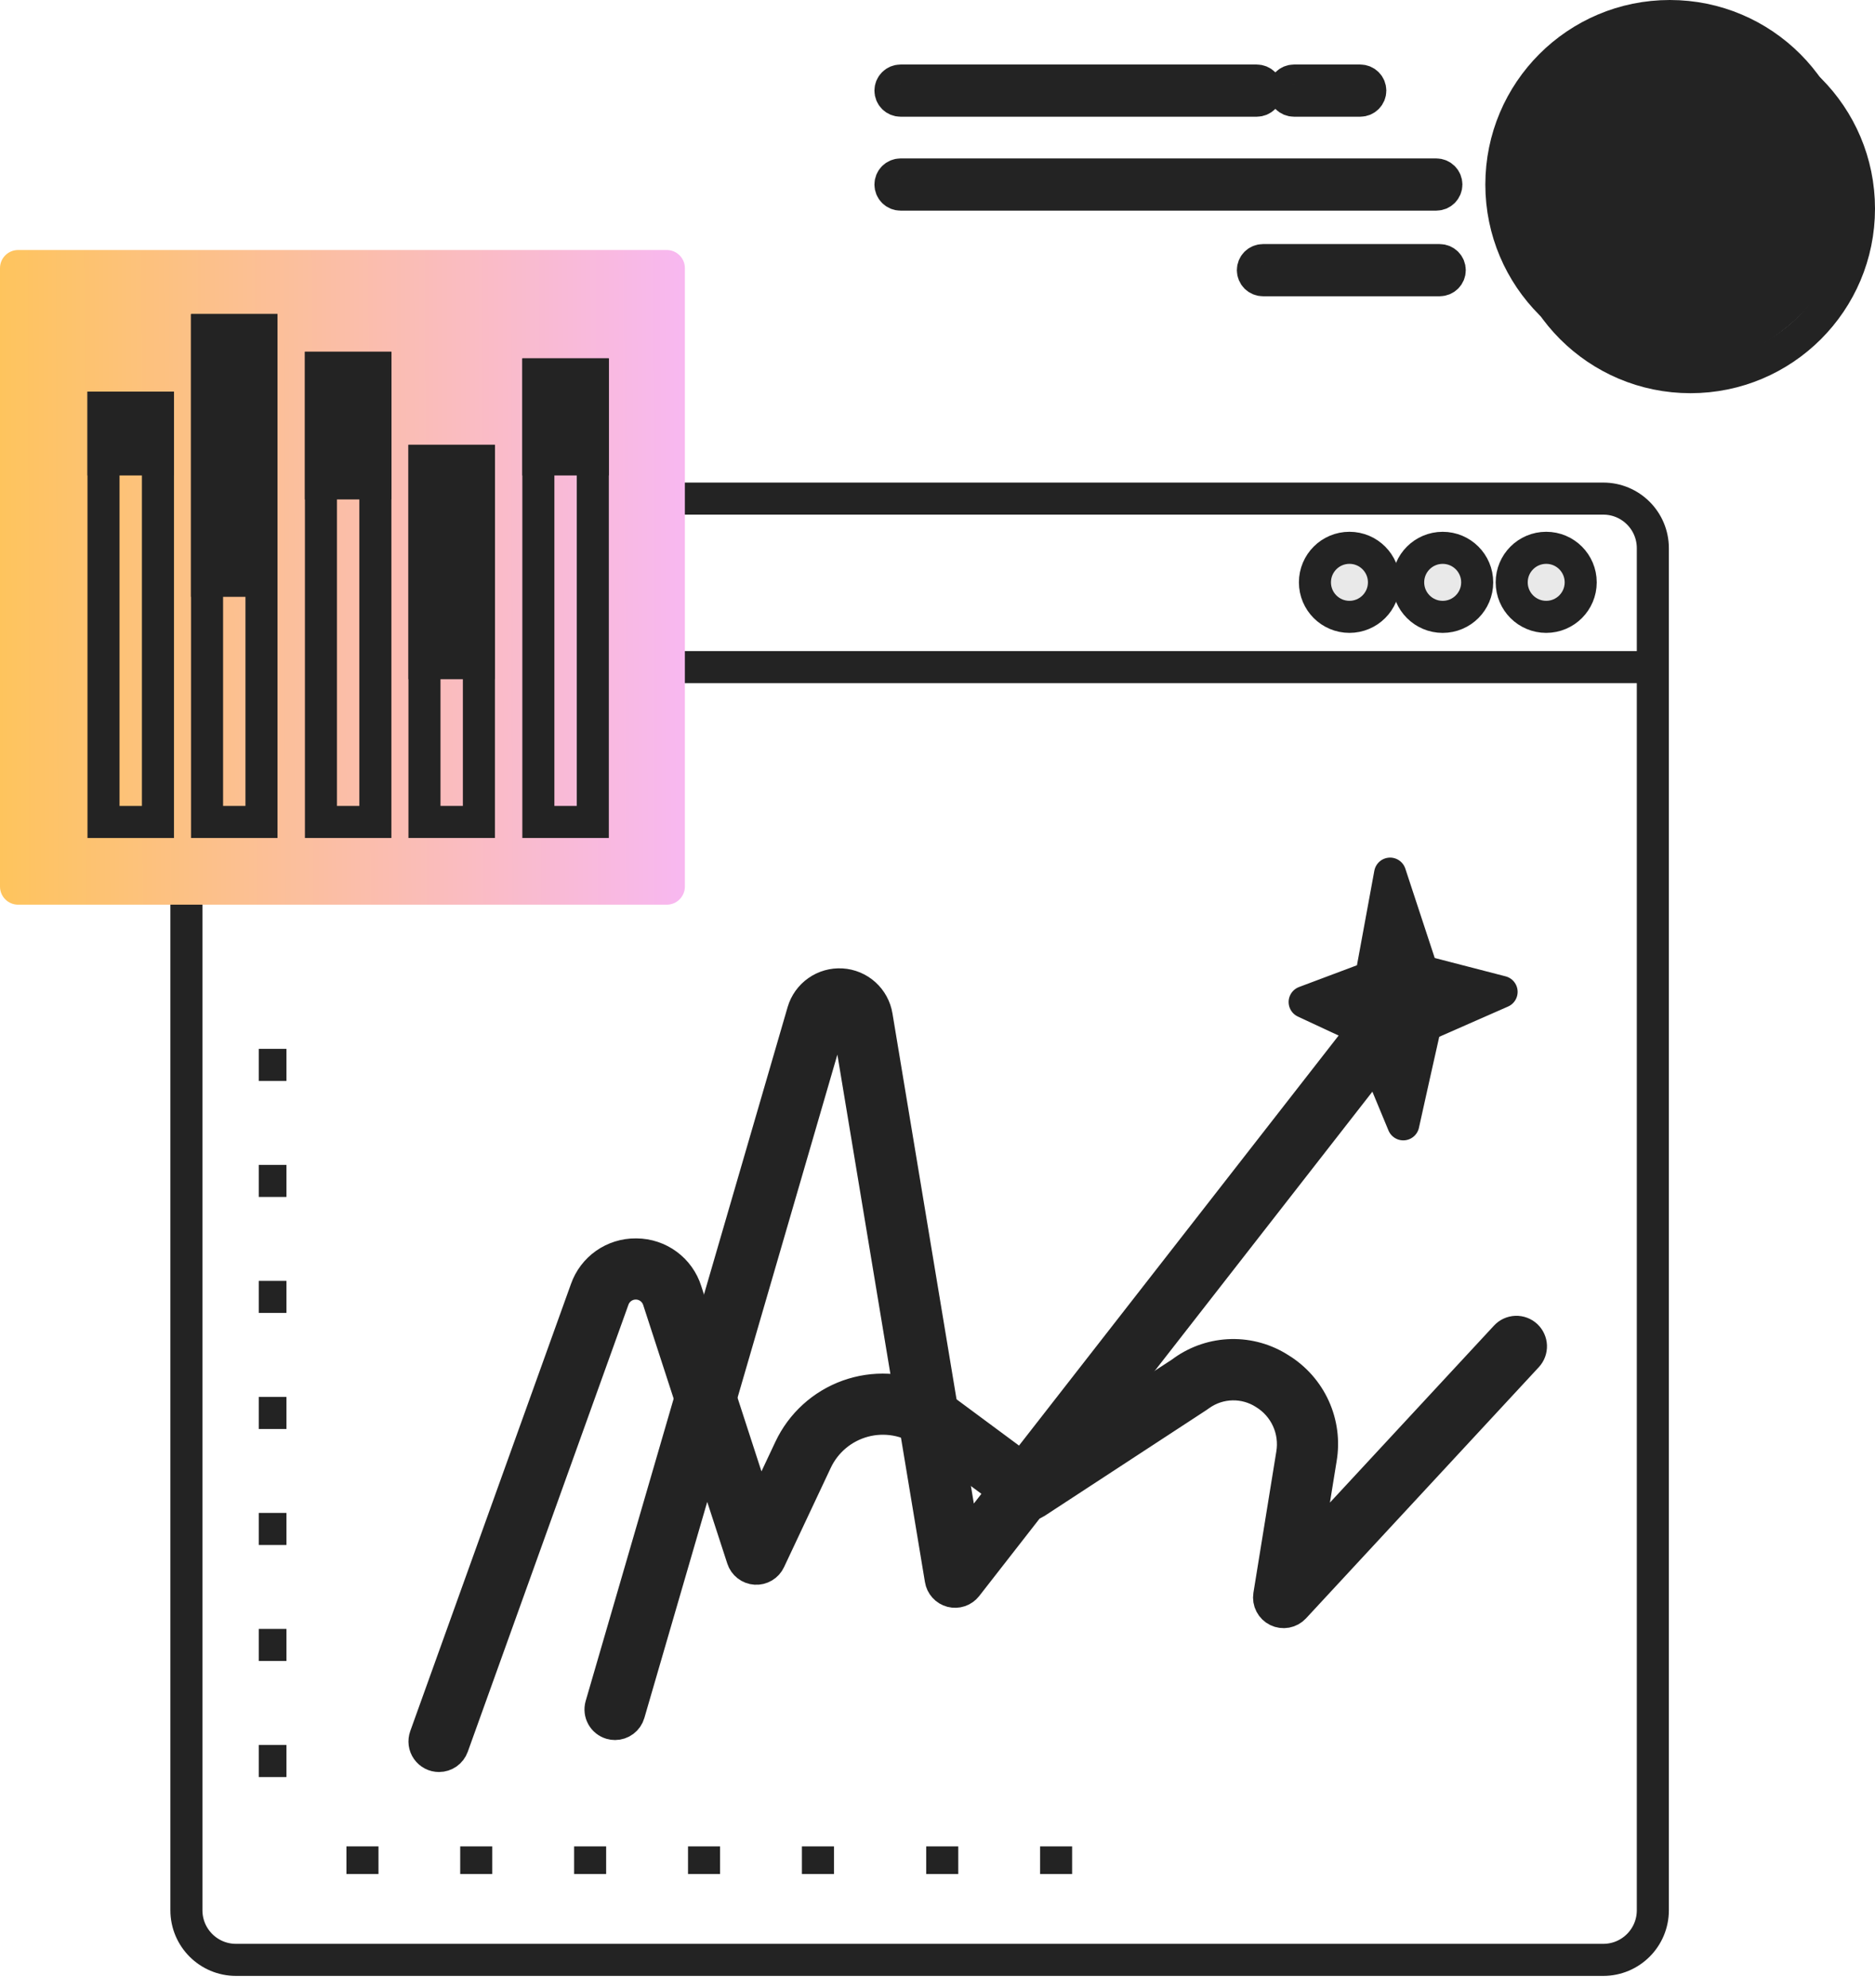 <svg width="117" height="124" viewBox="0 0 117 124" fill="none" xmlns="http://www.w3.org/2000/svg">
<path d="M100.043 31.105H14.726C13.017 31.105 11.632 32.49 11.632 34.199V119.172C11.632 120.88 13.017 122.265 14.726 122.265H100.043C101.752 122.265 103.137 120.88 103.137 119.172V34.199C103.137 32.49 101.752 31.105 100.043 31.105Z" stroke="#232323" stroke-width="2" stroke-miterlimit="10"/>
<path d="M12.281 41.618H103.441" stroke="#232323" stroke-width="2" stroke-miterlimit="10"/>
<path d="M84.205 38.482C85.395 38.482 86.359 37.518 86.359 36.329C86.359 35.14 85.395 34.175 84.205 34.175C83.016 34.175 82.052 35.14 82.052 36.329C82.052 37.518 83.016 38.482 84.205 38.482Z" fill="#E9E9E9" stroke="#232323" stroke-width="2" stroke-linecap="round" stroke-linejoin="round"/>
<path d="M90.023 38.483C91.213 38.483 92.177 37.518 92.177 36.329C92.177 35.14 91.213 34.176 90.023 34.176C88.834 34.176 87.87 35.14 87.87 36.329C87.87 37.518 88.834 38.483 90.023 38.483Z" fill="#E9E9E9" stroke="#232323" stroke-width="2" stroke-linecap="round" stroke-linejoin="round"/>
<path d="M96.483 38.482C97.672 38.482 98.636 37.518 98.636 36.329C98.636 35.139 97.672 34.175 96.483 34.175C95.294 34.175 94.33 35.139 94.33 36.329C94.33 37.518 95.294 38.482 96.483 38.482Z" fill="#E9E9E9" stroke="#232323" stroke-width="2" stroke-linecap="round" stroke-linejoin="round"/>
<path d="M16.15 66.432H17.874" stroke="#232323" stroke-width="2" stroke-miterlimit="10"/>
<path d="M16.15 73.671H17.874" stroke="#232323" stroke-width="2" stroke-miterlimit="10"/>
<path d="M16.15 80.906H17.874" stroke="#232323" stroke-width="2" stroke-miterlimit="10"/>
<path d="M16.15 88.147H17.874" stroke="#232323" stroke-width="2" stroke-miterlimit="10"/>
<path d="M16.15 95.383H17.874" stroke="#232323" stroke-width="2" stroke-miterlimit="10"/>
<path d="M16.15 102.619H17.874" stroke="#232323" stroke-width="2" stroke-miterlimit="10"/>
<path d="M16.15 109.86H17.874" stroke="#232323" stroke-width="2" stroke-miterlimit="10"/>
<path d="M41.606 15.597H1.13C0.506 15.597 0 16.103 0 16.727V55.308C0 55.932 0.506 56.438 1.13 56.438H41.606C42.23 56.438 42.736 55.932 42.736 55.308V16.727C42.736 16.103 42.23 15.597 41.606 15.597Z" fill="url(#paint0_linear_58_5004)"/>
<path d="M16.316 20.592H12.92V36.234H16.316V20.592Z" fill="#232323" stroke="#232323" stroke-width="2" stroke-miterlimit="10"/>
<path d="M9.856 25.431H6.459V28.661H9.856V25.431Z" fill="#232323" stroke="#232323" stroke-width="2" stroke-miterlimit="10"/>
<path d="M23.423 22.942H20.027V30.157H23.423V22.942Z" fill="#232323" stroke="#232323" stroke-width="2" stroke-miterlimit="10"/>
<path d="M29.883 28.747H26.487V41.373H29.883V28.747Z" fill="#232323" stroke="#232323" stroke-width="2" stroke-miterlimit="10"/>
<path d="M36.991 23.357H33.594V28.661H36.991V23.357Z" fill="#232323" stroke="#232323" stroke-width="2" stroke-miterlimit="10"/>
<path d="M9.856 25.431H6.459V51.279H9.856V25.431Z" stroke="#232323" stroke-width="2" stroke-miterlimit="10"/>
<path d="M16.316 20.592H12.92V51.278H16.316V20.592Z" stroke="#232323" stroke-width="2" stroke-miterlimit="10"/>
<path d="M23.423 22.942H20.027V51.278H23.423V22.942Z" stroke="#232323" stroke-width="2" stroke-miterlimit="10"/>
<path d="M29.883 28.747H26.487V51.277H29.883V28.747Z" stroke="#232323" stroke-width="2" stroke-miterlimit="10"/>
<path d="M36.991 23.357H33.594V51.278H36.991V23.357Z" stroke="#232323" stroke-width="2" stroke-miterlimit="10"/>
<path d="M65.901 115.186V116.91" stroke="#232323" stroke-width="2" stroke-miterlimit="10"/>
<path d="M58.795 115.186V116.91" stroke="#232323" stroke-width="2" stroke-miterlimit="10"/>
<path d="M51.04 115.186V116.909" stroke="#232323" stroke-width="2" stroke-miterlimit="10"/>
<path d="M43.932 115.186V116.909" stroke="#232323" stroke-width="2" stroke-miterlimit="10"/>
<path d="M36.824 115.186V116.909" stroke="#232323" stroke-width="2" stroke-miterlimit="10"/>
<path d="M29.717 115.186V116.909" stroke="#232323" stroke-width="2" stroke-miterlimit="10"/>
<path d="M22.617 115.185V116.909" stroke="#232323" stroke-width="2" stroke-miterlimit="10"/>
<path d="M27.395 109.546C27.249 109.546 27.106 109.512 26.976 109.445C26.847 109.378 26.736 109.281 26.652 109.161C26.568 109.042 26.514 108.905 26.495 108.761C26.476 108.616 26.492 108.469 26.541 108.332L36.569 80.439C36.793 79.797 37.213 79.242 37.769 78.85C38.325 78.459 38.99 78.252 39.669 78.257H39.721C40.41 78.262 41.08 78.485 41.634 78.894C42.189 79.303 42.599 79.878 42.806 80.535L47.344 94.501L49.29 90.369C50.013 88.832 51.318 87.646 52.916 87.07C54.514 86.495 56.275 86.578 57.812 87.3C58.14 87.457 58.456 87.639 58.754 87.847L58.775 87.863L64.175 91.861L73.692 85.641C73.746 85.6 73.8 85.56 73.856 85.522C74.731 84.902 75.772 84.559 76.845 84.536C77.917 84.513 78.972 84.812 79.873 85.394C80.808 85.967 81.55 86.807 82.004 87.806C82.458 88.805 82.602 89.916 82.418 90.998L81.471 96.844L93.959 83.376C94.123 83.199 94.35 83.095 94.59 83.086C94.83 83.077 95.064 83.164 95.241 83.327C95.417 83.491 95.522 83.717 95.531 83.958C95.54 84.198 95.453 84.432 95.29 84.609L80.761 100.282C80.629 100.425 80.454 100.52 80.263 100.556C80.071 100.591 79.874 100.564 79.699 100.479C79.524 100.394 79.382 100.255 79.292 100.082C79.202 99.91 79.17 99.713 79.201 99.521L80.629 90.713C80.751 89.984 80.654 89.235 80.348 88.561C80.042 87.888 79.542 87.321 78.912 86.934C78.311 86.546 77.607 86.346 76.892 86.361C76.176 86.375 75.482 86.603 74.897 87.015C74.852 87.045 74.807 87.079 74.757 87.112L74.707 87.147L64.637 93.73C64.482 93.832 64.299 93.883 64.114 93.877C63.929 93.872 63.75 93.81 63.601 93.699L57.712 89.326C57.164 88.945 56.539 88.688 55.882 88.573C55.224 88.459 54.549 88.489 53.904 88.661C53.26 88.834 52.66 89.145 52.147 89.573C51.635 90.001 51.222 90.535 50.937 91.139L48.018 97.342C47.941 97.507 47.816 97.645 47.659 97.737C47.503 97.83 47.322 97.874 47.14 97.862C46.959 97.851 46.785 97.785 46.641 97.673C46.497 97.562 46.391 97.409 46.335 97.236L41.084 81.096C40.987 80.802 40.802 80.545 40.553 80.361C40.304 80.178 40.004 80.076 39.695 80.072C39.385 80.067 39.082 80.159 38.828 80.335C38.573 80.51 38.38 80.761 38.275 81.052L28.247 108.946C28.184 109.122 28.068 109.274 27.916 109.381C27.763 109.488 27.581 109.546 27.395 109.546Z" fill="#232323" stroke="#232323" stroke-width="2" stroke-linecap="round" stroke-linejoin="round"/>
<path d="M38.377 107.551C38.291 107.551 38.206 107.538 38.123 107.514C37.894 107.447 37.701 107.293 37.585 107.084C37.469 106.875 37.441 106.629 37.505 106.399L50.108 63.105C50.258 62.592 50.578 62.144 51.016 61.837C51.454 61.529 51.983 61.38 52.517 61.412C53.051 61.444 53.558 61.657 53.955 62.015C54.352 62.373 54.616 62.856 54.703 63.384L60.155 96.209L85.092 64.225C85.164 64.126 85.254 64.042 85.359 63.978C85.463 63.915 85.579 63.873 85.7 63.856C85.821 63.839 85.945 63.846 86.063 63.877C86.181 63.909 86.291 63.964 86.388 64.039C86.484 64.114 86.564 64.208 86.623 64.315C86.683 64.422 86.72 64.539 86.732 64.661C86.745 64.782 86.733 64.905 86.697 65.022C86.661 65.139 86.602 65.247 86.523 65.34L60.314 98.953C60.205 99.092 60.058 99.197 59.891 99.254C59.723 99.311 59.542 99.317 59.371 99.273C59.2 99.228 59.045 99.135 58.927 99.003C58.808 98.872 58.73 98.709 58.703 98.534L52.913 63.667C52.893 63.544 52.832 63.431 52.74 63.348C52.648 63.264 52.53 63.215 52.406 63.207C52.281 63.2 52.158 63.235 52.057 63.307C51.955 63.379 51.881 63.483 51.847 63.603L39.247 106.898C39.192 107.086 39.078 107.252 38.921 107.369C38.764 107.487 38.573 107.551 38.377 107.551Z" fill="#232323" stroke="#232323" stroke-width="2" stroke-linecap="round" stroke-linejoin="round"/>
<path d="M87.629 63.344C87.629 63.893 87.183 64.338 86.634 64.338C86.085 64.338 85.64 63.893 85.64 63.344C85.64 62.795 86.085 62.349 86.634 62.349C87.183 62.349 87.629 62.795 87.629 63.344Z" fill="#232323" stroke="#232323" stroke-width="2"/>
<path d="M85.555 60.955C85.951 58.803 86.347 56.652 86.742 54.501C87.411 56.534 88.079 58.566 88.748 60.596L93.7 61.877L88.944 63.968C88.479 66.027 88.02 68.085 87.565 70.141L85.113 64.236L81.41 62.511L85.555 60.955Z" fill="#232323" stroke="#232323" stroke-width="2" stroke-linecap="round" stroke-linejoin="round"/>
<path d="M78.421 6.281H56.191C56.025 6.281 55.865 6.215 55.748 6.097C55.63 5.98 55.564 5.82 55.564 5.653C55.564 5.487 55.63 5.327 55.748 5.21C55.865 5.092 56.025 5.026 56.191 5.026H78.421C78.588 5.026 78.747 5.092 78.865 5.21C78.983 5.327 79.049 5.487 79.049 5.653C79.049 5.82 78.983 5.98 78.865 6.097C78.747 6.215 78.588 6.281 78.421 6.281Z" stroke="#232323" stroke-width="2" stroke-linecap="round" stroke-linejoin="round"/>
<path d="M89.837 17.482H78.808C78.642 17.482 78.482 17.416 78.364 17.298C78.246 17.18 78.18 17.021 78.18 16.854C78.18 16.688 78.246 16.528 78.364 16.41C78.482 16.293 78.642 16.227 78.808 16.227H89.837C90.004 16.227 90.163 16.293 90.281 16.41C90.399 16.528 90.465 16.688 90.465 16.854C90.465 17.021 90.399 17.18 90.281 17.298C90.163 17.416 90.004 17.482 89.837 17.482V17.482Z" stroke="#232323" stroke-width="2" stroke-linecap="round" stroke-linejoin="round"/>
<path d="M89.626 12.14H56.191C56.025 12.14 55.865 12.074 55.748 11.956C55.63 11.838 55.564 11.678 55.564 11.512C55.564 11.346 55.63 11.186 55.748 11.068C55.865 10.951 56.025 10.884 56.191 10.884H89.626C89.793 10.884 89.952 10.951 90.07 11.068C90.188 11.186 90.254 11.346 90.254 11.512C90.254 11.678 90.188 11.838 90.07 11.956C89.952 12.074 89.793 12.14 89.626 12.14Z" stroke="#232323" stroke-width="2" stroke-linecap="round" stroke-linejoin="round"/>
<path d="M84.879 6.281H80.742C80.576 6.281 80.416 6.215 80.299 6.097C80.181 5.98 80.115 5.82 80.115 5.653C80.115 5.487 80.181 5.327 80.299 5.21C80.416 5.092 80.576 5.026 80.742 5.026H84.879C85.046 5.026 85.205 5.092 85.323 5.21C85.441 5.327 85.507 5.487 85.507 5.653C85.507 5.82 85.441 5.98 85.323 6.097C85.205 6.215 85.046 6.281 84.879 6.281V6.281Z" stroke="#232323" stroke-width="2" stroke-linecap="round" stroke-linejoin="round"/>
<path d="M105.488 23.529C111.294 23.529 116 18.823 116 13.018C116 7.212 111.294 2.506 105.488 2.506C99.683 2.506 94.977 7.212 94.977 13.018C94.977 18.823 99.683 23.529 105.488 23.529Z" stroke="#232323" stroke-width="2" stroke-linecap="round" stroke-linejoin="round"/>
<path d="M104.197 22.024C110.002 22.024 114.708 17.317 114.708 11.512C114.708 5.706 110.002 1 104.197 1C98.391 1 93.685 5.706 93.685 11.512C93.685 17.317 98.391 22.024 104.197 22.024Z" fill="#232323" stroke="#232323" stroke-width="2" stroke-linecap="round" stroke-linejoin="round"/>
<path d="M102.764 16.015C102.696 16.015 102.628 16.002 102.565 15.976C102.502 15.949 102.444 15.911 102.396 15.863L98.36 11.827C98.311 11.778 98.273 11.721 98.246 11.657C98.22 11.594 98.207 11.526 98.207 11.458C98.207 11.389 98.22 11.321 98.246 11.258C98.273 11.195 98.311 11.137 98.36 11.089V11.089L102.608 6.841C102.707 6.748 102.838 6.698 102.974 6.7C103.109 6.703 103.238 6.758 103.334 6.853C103.43 6.949 103.485 7.078 103.487 7.214C103.49 7.349 103.439 7.481 103.347 7.58L99.467 11.457L103.138 15.124C103.211 15.197 103.261 15.29 103.281 15.391C103.302 15.492 103.291 15.598 103.252 15.693C103.212 15.789 103.145 15.87 103.059 15.927C102.973 15.985 102.872 16.015 102.768 16.015H102.764Z" stroke="#232323" stroke-width="2" stroke-linecap="round" stroke-linejoin="round"/>
<path d="M106.063 16.014C105.959 16.015 105.858 15.984 105.772 15.927C105.686 15.87 105.619 15.788 105.579 15.693C105.54 15.597 105.529 15.492 105.55 15.391C105.57 15.289 105.62 15.196 105.693 15.123L109.36 11.457L105.481 7.578C105.38 7.483 105.32 7.352 105.315 7.214C105.31 7.075 105.36 6.94 105.455 6.839C105.549 6.737 105.68 6.677 105.819 6.672C105.957 6.667 106.092 6.718 106.194 6.812C106.204 6.821 106.212 6.83 106.22 6.839L110.469 11.087C110.566 11.185 110.622 11.318 110.622 11.457C110.622 11.595 110.566 11.728 110.469 11.826L106.432 15.862C106.334 15.96 106.201 16.015 106.063 16.014V16.014Z" stroke="#232323" stroke-width="2" stroke-linecap="round" stroke-linejoin="round"/>
<defs>
<linearGradient id="paint0_linear_58_5004" x1="0.001" y1="36.014" x2="42.547" y2="35.893" gradientUnits="userSpaceOnUse">
<stop stop-color="#FEC45D"/>
<stop offset="1" stop-color="#F8B8F0"/>
</linearGradient>
</defs>
</svg>
